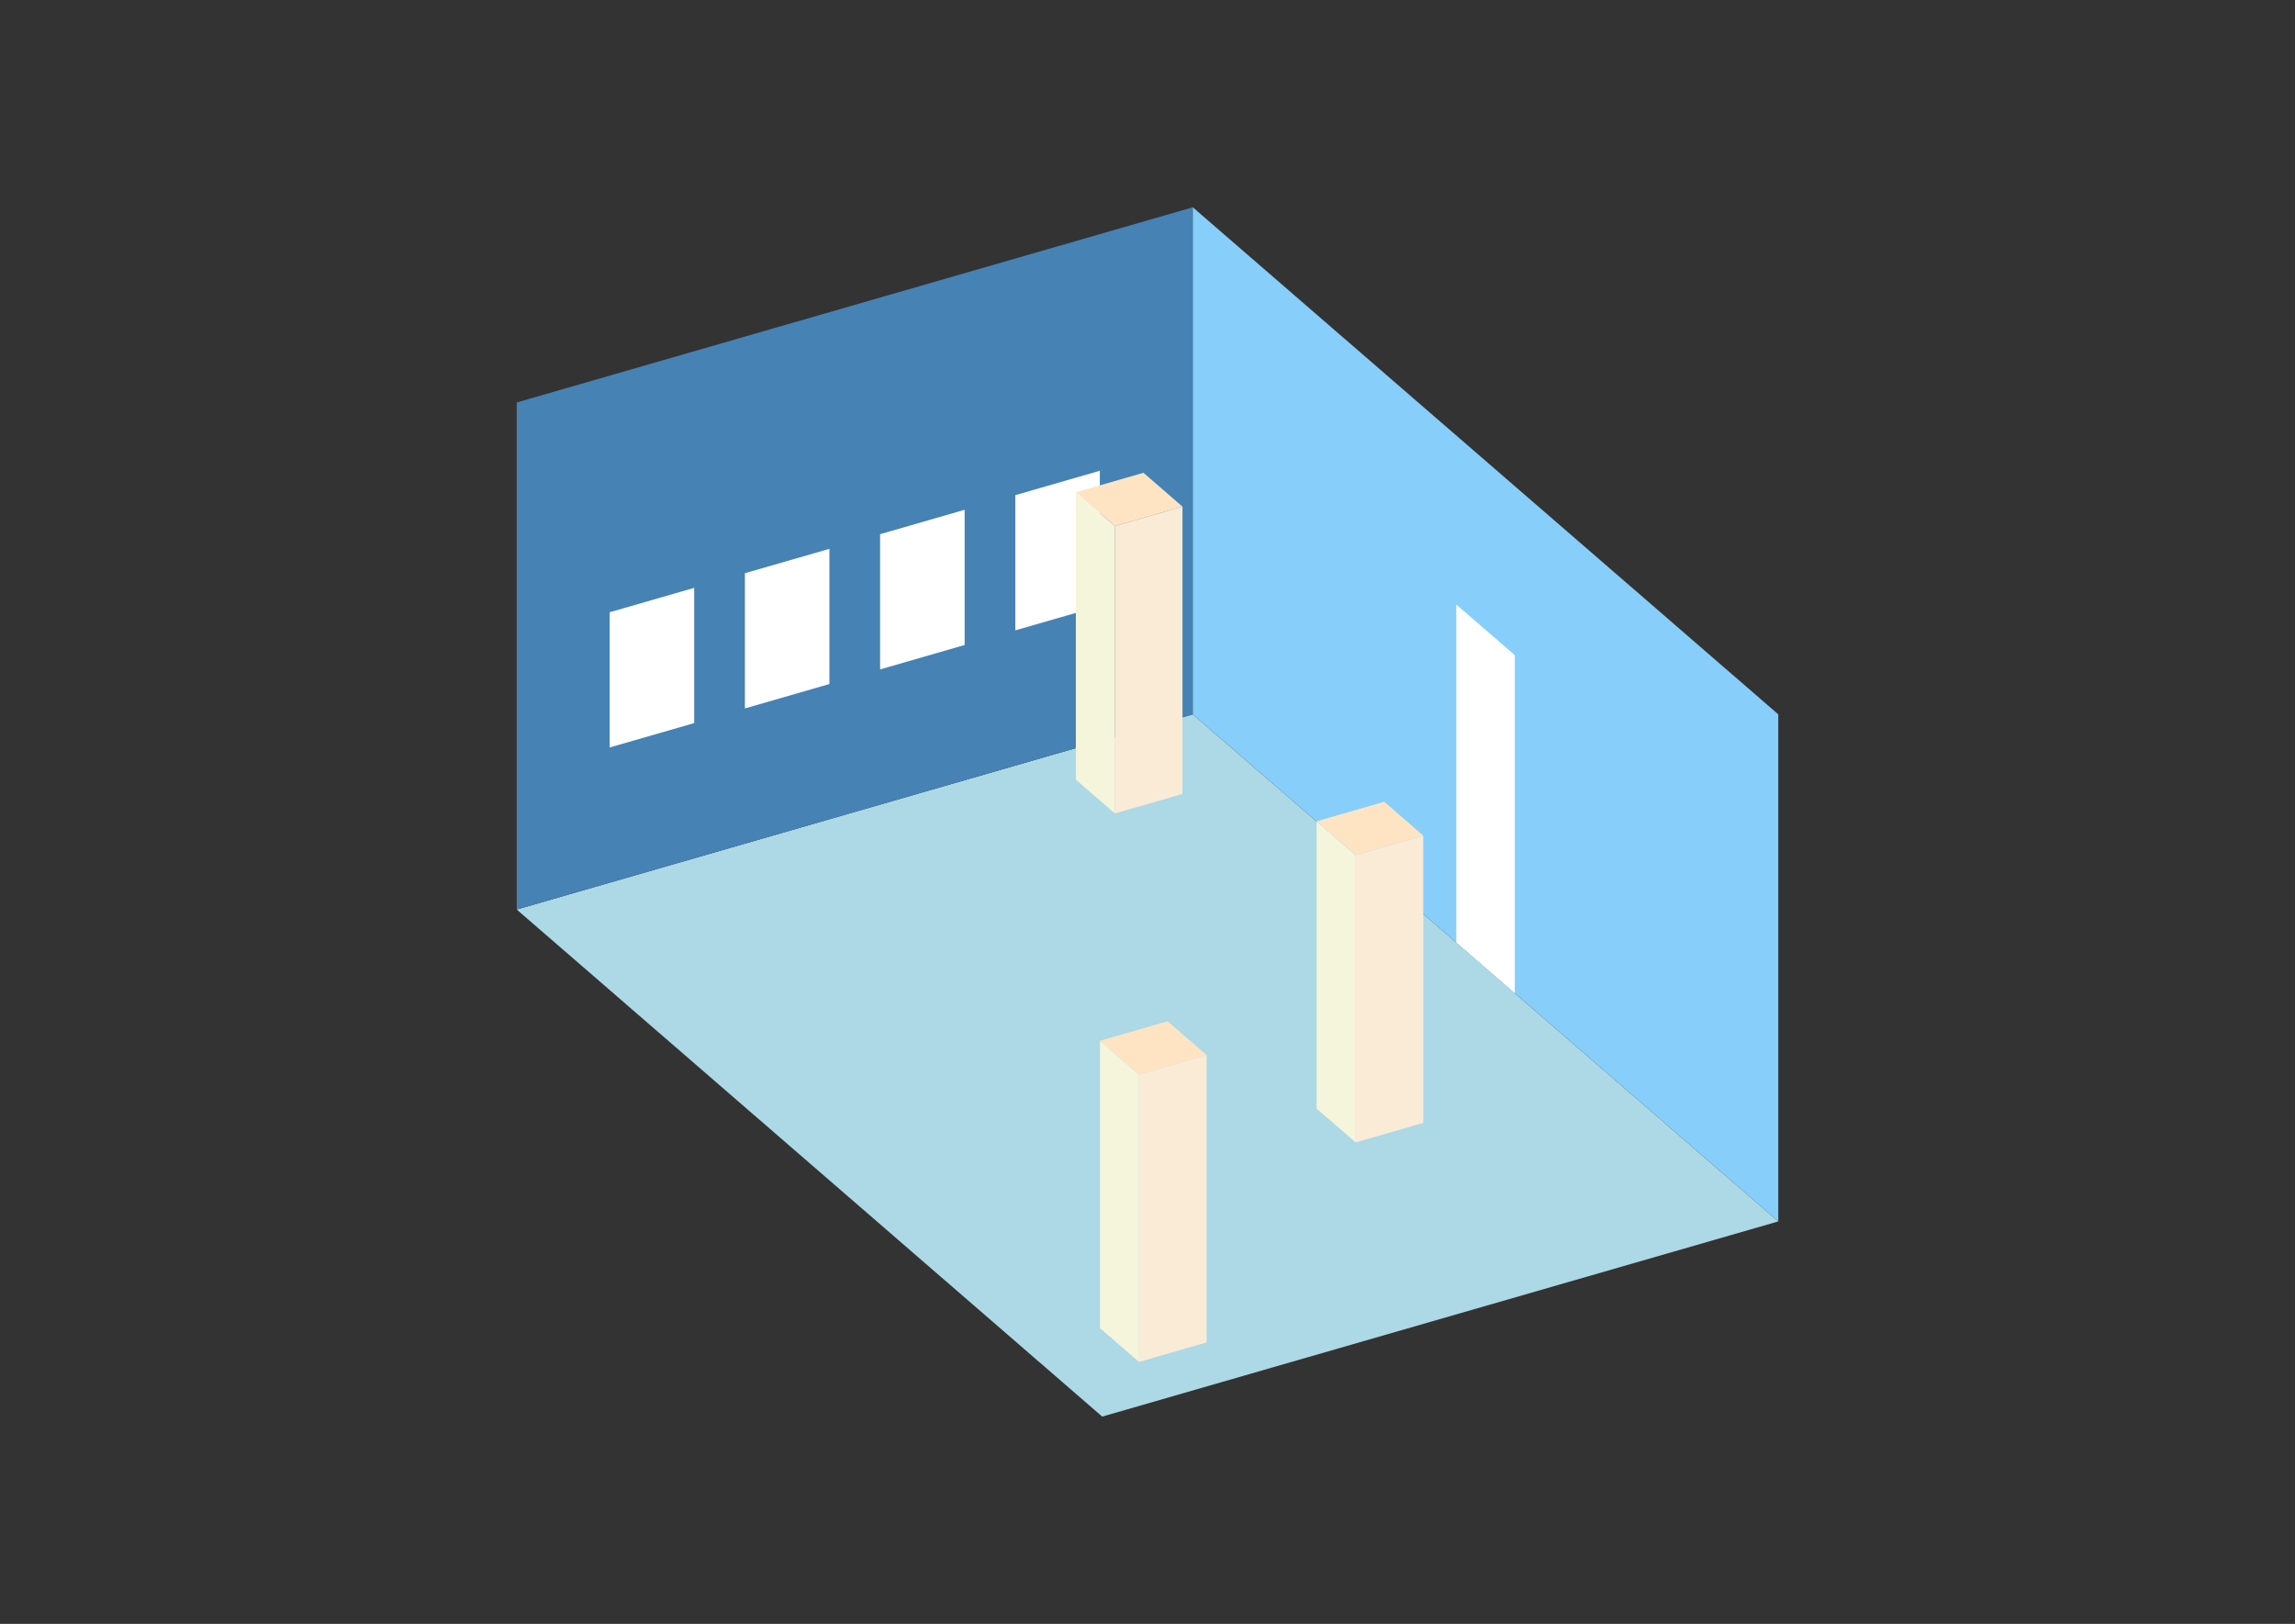 <?xml version="1.0" encoding="UTF-8"?>
<svg
  xmlns="http://www.w3.org/2000/svg"
  width="848"
  height="600"
  style="background-color:white"
>
  <rect width="100%" height="100%" fill="#333333" stroke="none"/>
  <polygon fill="lightblue" points="407.266,523.41 190.929,336.056 440.734,263.944 657.071,451.297" />
  <polygon fill="steelblue" points="190.929,336.056 190.929,148.703 440.734,76.59 440.734,263.944" />
  <polygon fill="lightskyblue" points="657.071,451.297 657.071,263.944 440.734,76.59 440.734,263.944" />
  <polygon fill="white" points="559.719,366.988 559.719,242.086 538.086,223.35 538.086,348.253" />
  <polygon fill="white" points="225.277,276.18 225.277,226.219 256.503,217.205 256.503,267.166" />
  <polygon fill="white" points="275.238,261.757 275.238,211.796 306.464,202.782 306.464,252.743" />
  <polygon fill="white" points="325.199,247.335 325.199,197.374 356.425,188.36 356.425,238.321" />
  <polygon fill="white" points="375.16,232.912 375.16,182.951 406.386,173.937 406.386,223.898" />
  <polygon fill="antiquewhite" points="500.91,422.109 500.91,315.942 525.891,308.731 525.891,414.898" />
  <polygon fill="beige" points="500.91,422.109 500.91,315.942 486.488,303.452 486.488,409.619" />
  <polygon fill="bisque" points="500.91,315.942 486.488,303.452 511.468,296.241 525.891,308.731" />
  <polygon fill="antiquewhite" points="420.863,503.21 420.863,397.043 445.844,389.832 445.844,495.999" />
  <polygon fill="beige" points="420.863,503.21 420.863,397.043 406.441,384.553 406.441,490.72" />
  <polygon fill="bisque" points="420.863,397.043 406.441,384.553 431.421,377.341 445.844,389.832" />
  <polygon fill="antiquewhite" points="411.941,300.56 411.941,194.393 436.921,187.182 436.921,293.349" />
  <polygon fill="beige" points="411.941,300.56 411.941,194.393 397.518,181.903 397.518,288.07" />
  <polygon fill="bisque" points="411.941,194.393 397.518,181.903 422.499,174.692 436.921,187.182" />
</svg>
